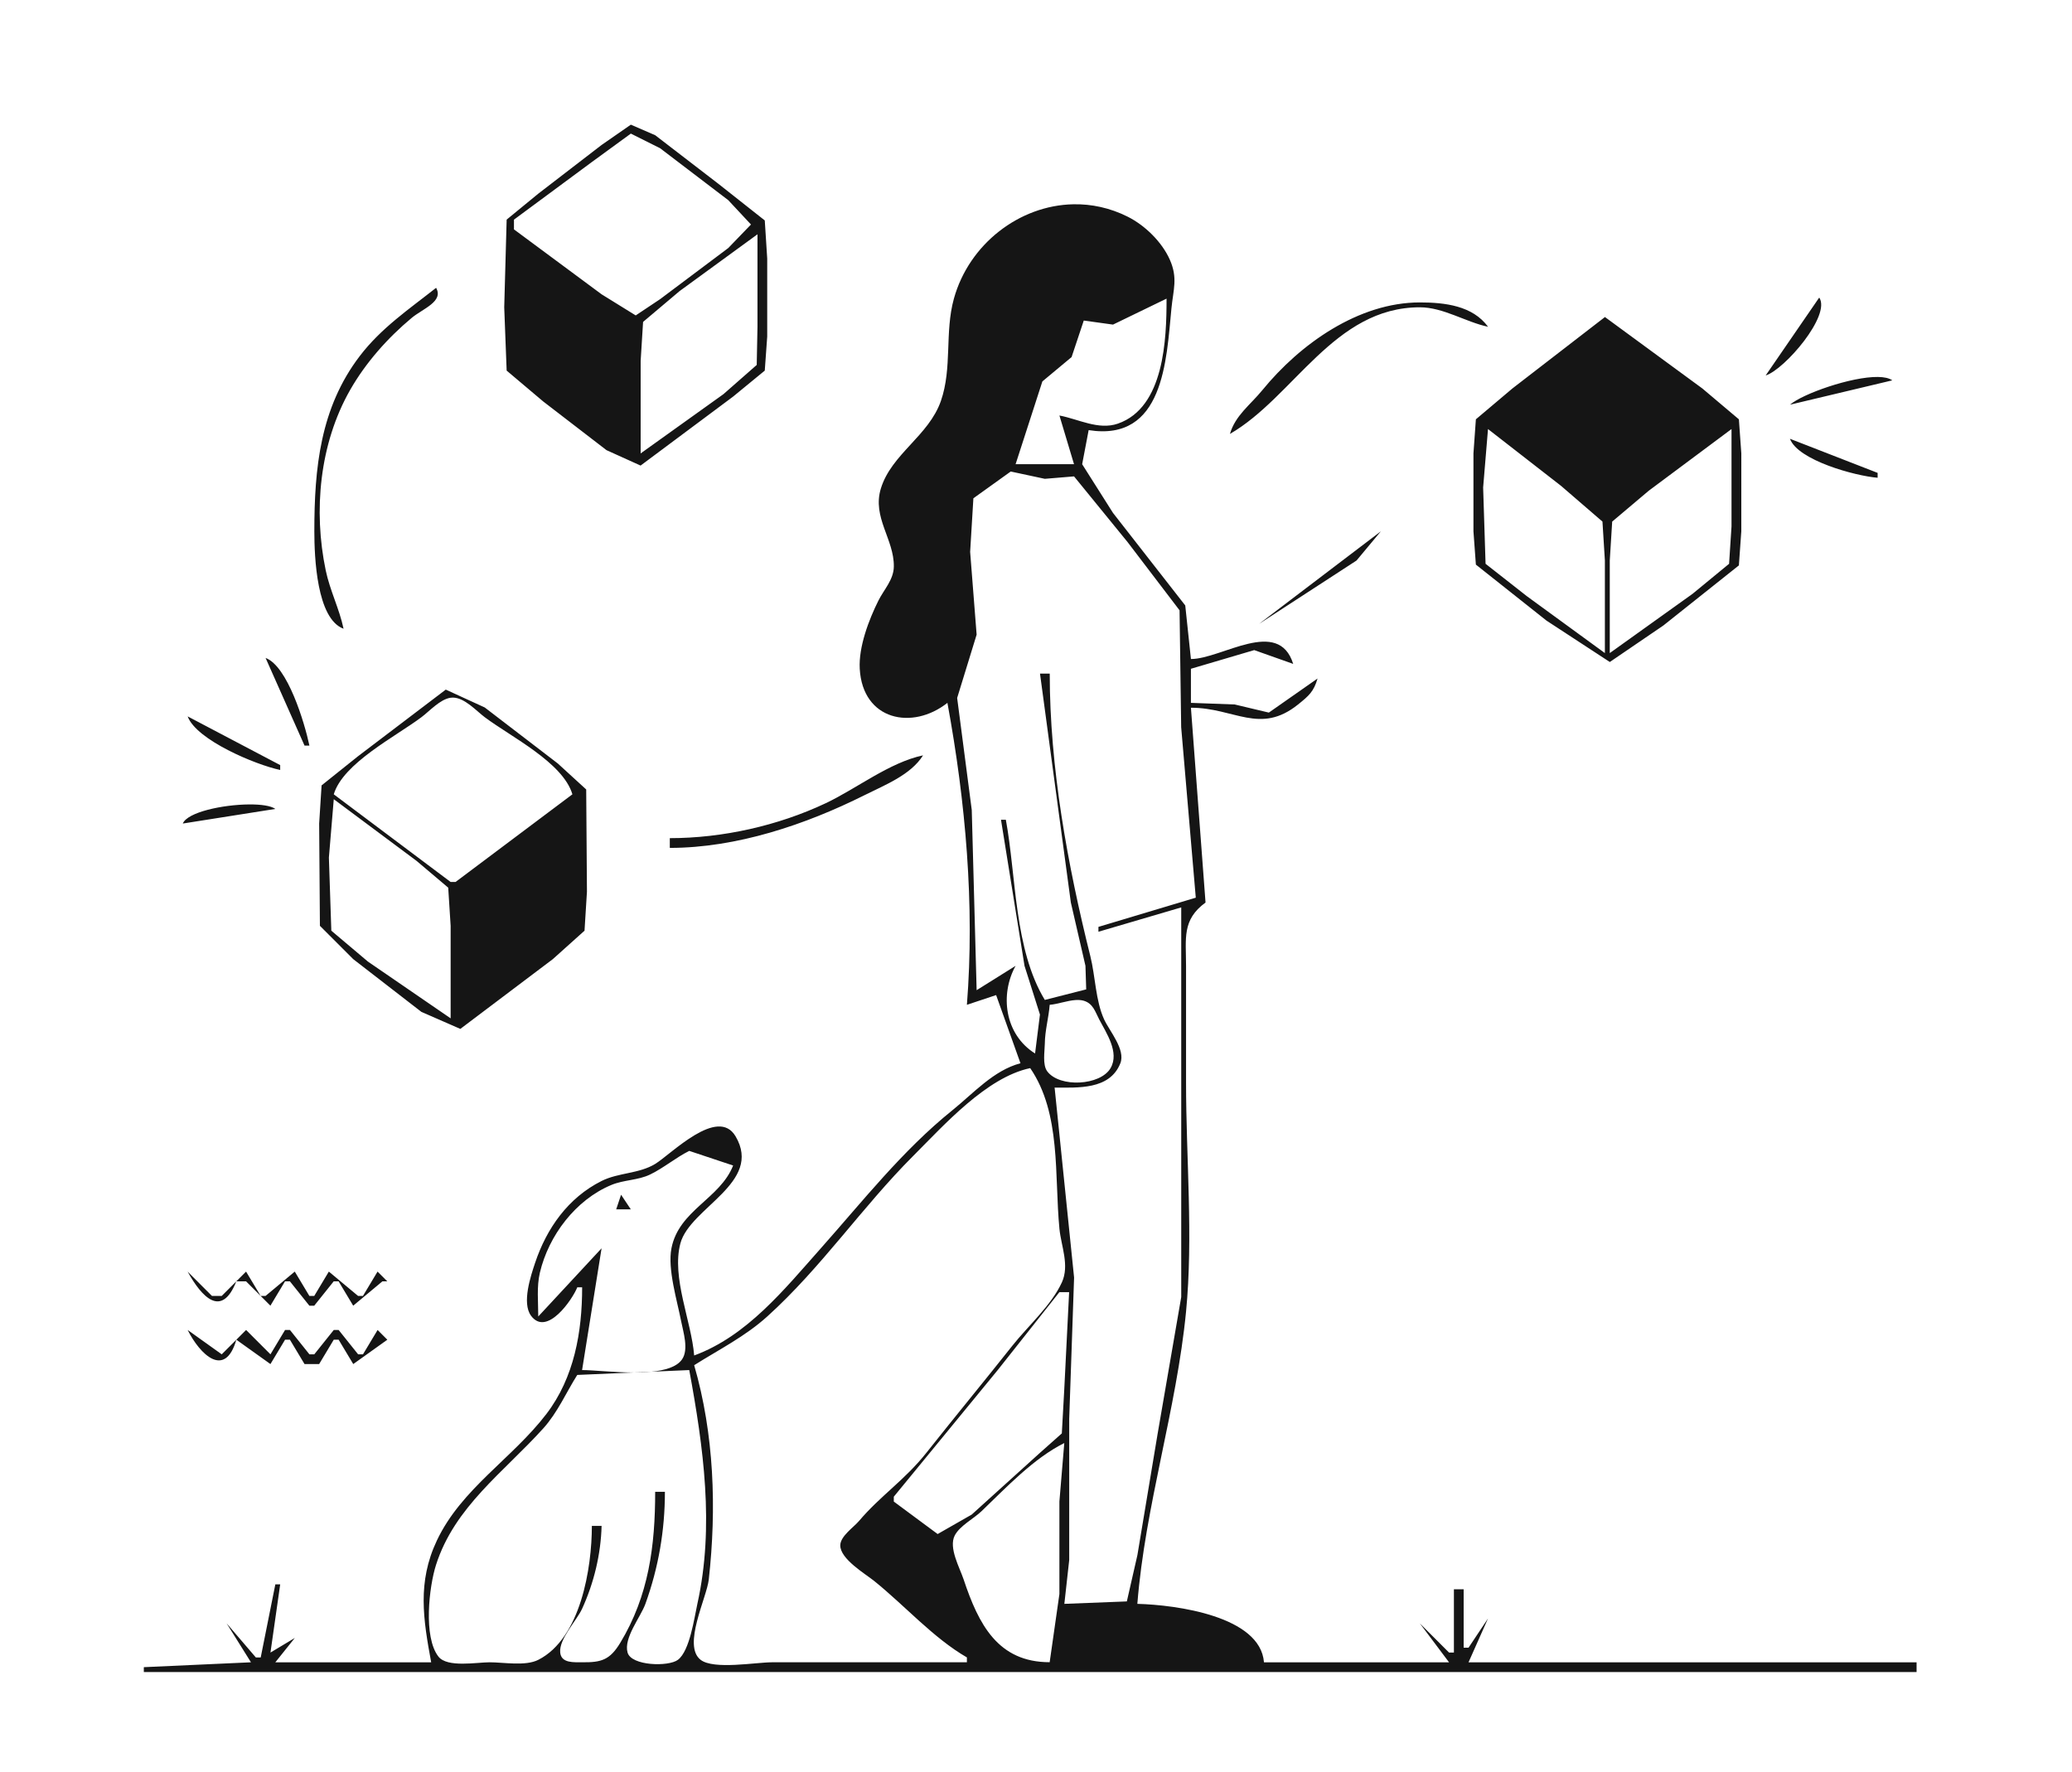 <?xml version="1.0" encoding="UTF-8" standalone="no"?>
<!-- Created with Inkscape (http://www.inkscape.org/) -->

<svg
   version="1.1"
   id="svg1"
   width="400"
   height="342"
   viewBox="0 0 400 342"
   xmlns="http://www.w3.org/2000/svg"
   xmlns:svg="http://www.w3.org/2000/svg">
  <defs
     id="defs1" />
  <g
     id="g1">
    <path
       id="path83"
       style="fill:#151515;stroke:none;stroke-width:24.193"
       d="m 121.785,24.065 -5.641,3.916 -12.223,9.402 -6.111,5.014 -0.469,16.924 0.469,12.223 7.053,5.955 12.221,9.402 6.582,2.977 17.863,-13.318 6.111,-5.016 0.471,-6.58 V 49.918 l -0.471,-7.363 -8.932,-7.053 -12.223,-9.4 z m 0,1.725 5.641,2.82 13.162,10.029 4.389,4.701 -4.389,4.545 -13.162,9.871 -4.701,3.135 -6.582,-4.074 -16.924,-12.537 v -1.879 l 15.045,-11.127 z m 85.436,13.645 c -10.442,0.199 -20.146,7.686 -23.07,18.215 -1.807,6.505 -0.294,13.363 -2.508,19.744 -2.344,6.754 -9.556,10.247 -11.596,16.924 -1.701,5.562 2.581,9.796 2.508,15.043 -0.027,2.548 -1.901,4.431 -2.977,6.582 -1.853,3.706 -3.84,8.94 -3.605,13.162 0.554,9.966 10.15,11.93 16.924,6.582 l 0.002,-0.002 c 3.512,19.067 5.284,39.01 3.762,58.291 l 5.641,-1.879 4.701,13.162 c -5.184,1.365 -9.064,5.785 -13.164,9.088 -9.621,7.751 -17.236,17.474 -25.385,26.641 -7.033,7.913 -14.226,16.919 -24.445,20.684 -0.522,-6.613 -4.401,-15.043 -2.664,-21.625 1.827,-6.924 15.961,-11.695 10.656,-20.684 -3.442,-5.833 -12.447,3.454 -15.514,5.328 -3.124,1.909 -7.092,1.663 -10.342,3.289 -6.465,3.233 -10.622,9.146 -12.85,15.828 -0.832,2.497 -2.591,7.724 -0.783,10.186 3.035,4.131 8.013,-3.156 8.932,-5.484 h 0.939 c 0,8.597 -1.521,17.409 -6.895,24.443 -6.574,8.607 -16.429,14.438 -21.154,24.445 -3.797,8.04 -2.629,15.188 -1.096,23.506 H 53.152 l 3.762,-4.701 -4.701,2.82 1.879,-13.162 h -0.939 l -2.822,14.104 H 49.391 L 43.75,313.381 l 4.699,7.521 -20.684,0.941 v 0.939 H 369.996 v -1.879 H 283.5 l 3.76,-8.463 -3.76,5.643 h -0.941 v -11.283 h -1.881 v 12.223 h -0.939 l -5.643,-5.641 5.643,7.521 h -35.729 c -0.701,-8.893 -16.881,-11.084 -24.445,-11.283 1.495,-18.934 7.564,-37.5 9.402,-56.412 1.401,-14.418 0,-29.693 0,-44.189 v -22.564 c 0,-5.295 -0.817,-8.882 3.762,-12.223 L 229.908,136.625 c 8.388,0 13.333,5.274 20.684,-0.627 2.081,-1.672 3.03,-2.486 3.762,-5.014 l -9.402,6.58 -6.582,-1.566 -8.461,-0.312 v -6.582 l 12.221,-3.604 7.523,2.664 c -2.855,-9.083 -13.82,-0.941 -19.744,-0.941 l -1.096,-10.342 -13.947,-17.863 -5.955,-9.402 1.254,-6.582 c 14.489,2.289 15.005,-13.456 15.982,-23.504 0.349,-3.587 1.266,-5.852 -0.314,-9.402 -1.527,-3.435 -4.796,-6.629 -8.148,-8.305 -3.421,-1.711 -6.982,-2.455 -10.463,-2.389 z m -60.99,5.795 v 17.855 l -0.145,7.365 -6.426,5.641 -15.982,11.439 V 69.664 l 0.469,-7.521 7.053,-5.953 z M 84.189,55.563 c -5.213,4.116 -10.588,7.739 -14.73,13.162 -7.657,10.024 -8.775,21.703 -8.775,33.848 0,4.924 0.44,16.896 5.641,18.803 -0.806,-3.833 -2.638,-7.395 -3.447,-11.281 C 60.484,98.613 61.665,85.69 67.578,75.307 70.588,70.021 74.828,65.244 79.488,61.36 81.6,59.601 85.7,58.207 84.189,55.563 Z m 267.014,1.879 -10.342,15.043 c 3.676,-1.155 12.67,-11.628 10.342,-15.043 z m -125.998,0.209 c 0,7.752 -0.41,21.009 -9.4,24.131 -3.754,1.304 -7.665,-0.901 -11.283,-1.568 l 2.82,9.402 h -11.281 l 5.17,-15.982 5.641,-4.701 2.352,-7.053 5.643,0.783 z m 48.902,0.732 c -11.841,0 -23.13,8.024 -30.398,16.922 -2.342,2.867 -5.231,4.883 -6.268,8.463 12.382,-7.169 20.075,-24.445 36.666,-24.445 4.522,0 8.863,2.854 13.164,3.76 -2.98,-4.064 -8.325,-4.699 -13.164,-4.699 z m 35.729,2.82 -17.863,13.789 -7.053,5.955 -0.469,6.58 v 15.043 l 0.469,6.426 13.633,10.812 12.223,7.99 10.342,-7.051 14.574,-11.596 0.469,-6.582 V 87.528 l -0.469,-6.58 -7.053,-5.955 z m 52.713,11.568 c -5.162,-0.073 -14.565,3.264 -16.986,5.354 l 19.744,-4.699 c -0.602,-0.437 -1.567,-0.637 -2.758,-0.654 z m -75.289,10.057 14.104,10.969 7.992,6.895 0.469,7.521 v 17.863 l -15.043,-10.969 -7.992,-6.268 -0.469,-14.73 z m 47.01,0 v 18.803 l -0.469,7.209 -7.053,5.799 -15.982,11.438 v -17.863 l 0.469,-7.521 7.053,-5.955 z m 11.283,1.879 c 1.522,4.147 12.609,7.181 16.924,7.521 v -0.939 z m -150.432,6.318 6.582,1.41 5.641,-0.469 10.342,12.691 10.029,13.162 0.312,22.566 2.82,32.906 h 0.012 l -18.805,5.641 v 0.939 l 15.984,-4.699 v 50.77 24.445 l -4.545,26.326 -3.918,23.504 -2.037,8.932 -12.064,0.471 0.939,-8.463 v -27.266 l 0.941,-27.266 -3.76,-36.668 c 4.414,0 10.65,0.478 12.691,-4.699 1.04,-2.636 -2.104,-6.215 -3.133,-8.463 -1.657,-3.616 -1.686,-8.31 -2.664,-12.223 -4.391,-17.563 -7.836,-36.445 -7.836,-54.531 h -1.879 l 5.955,44.189 2.82,12.223 0.145,4.545 -7.992,2.037 c -5.938,-9.81 -5.493,-23.78 -7.521,-34.789 h -0.939 l 4.543,28.207 2.979,9.402 -0.941,7.521 c -5.942,-3.735 -6.791,-11.442 -3.762,-16.924 l -7.52,4.701 -0.941,-34.787 -2.82,-21.625 3.76,-12.223 -1.252,-15.982 0.627,-10.344 z m 71.455,11.545 -23.504,17.865 18.803,-12.223 z m -215.305,24.445 7.521,16.924 h 0.941 c -0.931,-4.422 -4.226,-15.371 -8.463,-16.924 z m 34.787,6.111 -16.924,12.85 -7.051,5.641 -0.469,7.365 0.145,19.744 6.424,6.426 13.164,10.186 7.521,3.289 17.863,-13.475 6.111,-5.484 0.469,-7.521 -0.145,-19.744 -5.484,-5.016 -14.104,-10.812 z m 1.393,1.541 c 2.258,0.035 4.487,2.555 6.129,3.787 5.057,3.793 15.095,8.735 16.924,14.887 L 87.939,170.266 H 87 L 64.434,153.342 c 1.783,-6.001 11.945,-11.152 16.924,-14.887 1.57,-1.178 3.615,-3.478 5.643,-3.76 0.151,-0.021 0.301,-0.03 0.451,-0.027 z m -51.223,3.631 c 1.669,4.553 13.11,9.341 17.863,10.342 v -0.941 z m 141.969,7.52 c -6.484,1.365 -12.813,6.418 -18.803,9.246 -9.21,4.349 -19.929,6.738 -30.086,6.738 v 1.881 c 12.885,0 26.2,-4.482 37.607,-10.186 3.971,-1.986 8.906,-3.902 11.281,-7.68 z m -113.762,8.465 15.982,11.906 6.111,5.172 0.469,7.365 v 17.863 l -15.982,-10.969 -7.053,-5.955 -0.469,-14.104 z m -16.365,1.01 c -5.059,0.042 -11.881,1.481 -12.781,3.689 l 17.863,-2.82 c -0.848,-0.617 -2.783,-0.888 -5.082,-0.869 z m 159.594,37.76 c 0.552,-0.035 1.08,-0.004 1.561,0.139 1.798,0.534 2.208,2.128 2.977,3.604 1.335,2.561 3.96,6.362 2.195,9.402 -1.964,3.382 -9.832,3.813 -12.223,0.625 -0.953,-1.27 -0.492,-3.854 -0.471,-5.328 0.027,-2.585 0.741,-4.97 0.941,-7.52 1.491,-0.109 3.365,-0.815 5.02,-0.922 z m -8.781,13.143 c 6.01,8.783 4.641,20.725 5.643,31.025 0.322,3.309 1.981,7.046 0.469,10.342 -2.037,4.446 -6.539,8.408 -9.559,12.223 -5.489,6.933 -11.118,13.749 -16.609,20.686 -4.128,5.214 -8.859,8.268 -13.006,13.162 -1.026,1.21 -3.605,2.931 -3.605,4.701 0,2.646 4.793,5.454 6.582,6.895 5.895,4.749 11.377,10.975 17.863,14.73 v 0.939 h -37.607 c -3.14,0 -11.251,1.474 -13.789,-0.469 -3.572,-2.736 1.175,-11.988 1.566,-15.514 1.524,-13.713 1.04,-28.034 -2.82,-41.369 4.765,-3.01 9.808,-5.522 14.104,-9.4 10.426,-9.412 18.303,-21.126 28.205,-31.027 5.909,-5.909 14.132,-15.149 22.564,-16.924 z m -65.824,15.984 h 0.012 l 8.461,2.82 c -2.544,6.445 -10.475,8.612 -11.908,15.982 -0.779,4.007 1.097,10.077 1.879,14.104 0.392,2.022 1.516,5.442 0.146,7.365 -1.019,1.443 -3.277,2.095 -5.926,2.357 l 7.338,-0.32 c 2.738,14.865 4.889,30.182 1.568,45.129 -0.592,2.662 -1.456,9.084 -3.76,10.812 -1.817,1.362 -8.997,1.174 -9.717,-1.41 -0.789,-2.831 2.51,-6.808 3.447,-9.402 2.532,-7.013 3.762,-14.195 3.762,-21.625 h -1.879 c 0,10.389 -1.232,20.056 -6.738,29.146 -1.989,3.285 -3.616,3.812 -7.365,3.76 -1.488,-0.026 -4.021,0.252 -4.23,-1.879 -0.258,-2.622 3.17,-6.147 4.23,-8.461 2.281,-4.978 3.616,-10.513 3.76,-15.984 h -1.879 c 0,8.045 -2.129,21.691 -10.342,25.855 -2.483,1.258 -6.683,0.471 -9.402,0.471 -2.48,0 -8.177,1.076 -9.873,-1.096 -2.958,-3.792 -1.802,-13.539 -0.469,-17.707 3.584,-11.218 13.078,-17.902 20.684,-26.326 2.813,-3.117 4.406,-6.896 6.582,-10.342 l 10.865,-0.473 c -3.855,-0.011 -7.845,-0.469 -9.932,-0.469 l 3.762,-23.506 -12.223,13.164 c 0,-2.769 -0.328,-5.753 0.314,-8.463 1.691,-7.163 6.892,-14.05 13.789,-16.924 2.444,-1.019 5.132,-0.876 7.521,-2.037 2.631,-1.28 4.917,-3.241 7.521,-4.543 z m -10.754,42.777 c 1.178,0.003 2.322,-0.04 3.418,-0.148 z m -2.408,-34.316 -0.939,2.82 h 2.82 l -1.879,-2.82 z m -72.393,14.836 -1.881,1.881 h 1.879 l 2.822,2.82 z m 2.82,4.701 1.879,1.881 2.82,-4.701 h 0.941 l 3.76,4.701 h 0.941 l 3.76,-4.701 h 0.941 l 2.82,4.701 5.643,-4.701 h 0.939 l -1.881,-1.881 -2.82,4.701 h -0.939 l -5.643,-4.701 -2.82,4.701 h -0.939 l -2.82,-4.701 -5.643,4.701 z m -14.104,-4.699 c 2.718,4.919 6.558,9.074 9.398,1.883 l -2.816,2.816 h -1.881 z m 168.295,3.967 h 1.881 l -0.941,18.803 -0.469,8.463 -4.23,3.76 -13.164,11.91 -6.58,3.76 -8.463,-6.268 v -0.941 l 20.059,-24.443 z m -168.289,7.301 c 2.359,4.717 7.2,9.488 9.402,1.881 l -2.822,2.82 z m 9.402,1.881 6.582,4.701 2.82,-4.701 h 0.939 l 2.822,4.701 h 2.82 l 2.82,-4.701 H 65.375 l 2.82,4.701 6.58,-4.701 -1.879,-1.881 -2.822,4.701 h -0.939 l -3.762,-4.701 h -0.939 l -3.762,4.701 h -0.941 l -3.76,-4.701 h -0.941 l -2.82,4.701 -4.701,-4.701 z m 159.83,19.949 h 0.002 l -0.941,11.283 v 17.863 l -1.879,13.162 c -9.996,0 -13.72,-7.31 -16.611,-15.982 -0.762,-2.284 -2.925,-6.097 -1.725,-8.463 0.953,-1.875 3.669,-3.259 5.172,-4.699 4.806,-4.606 10.023,-10.184 15.982,-13.164 z" />
  </g>
</svg>
